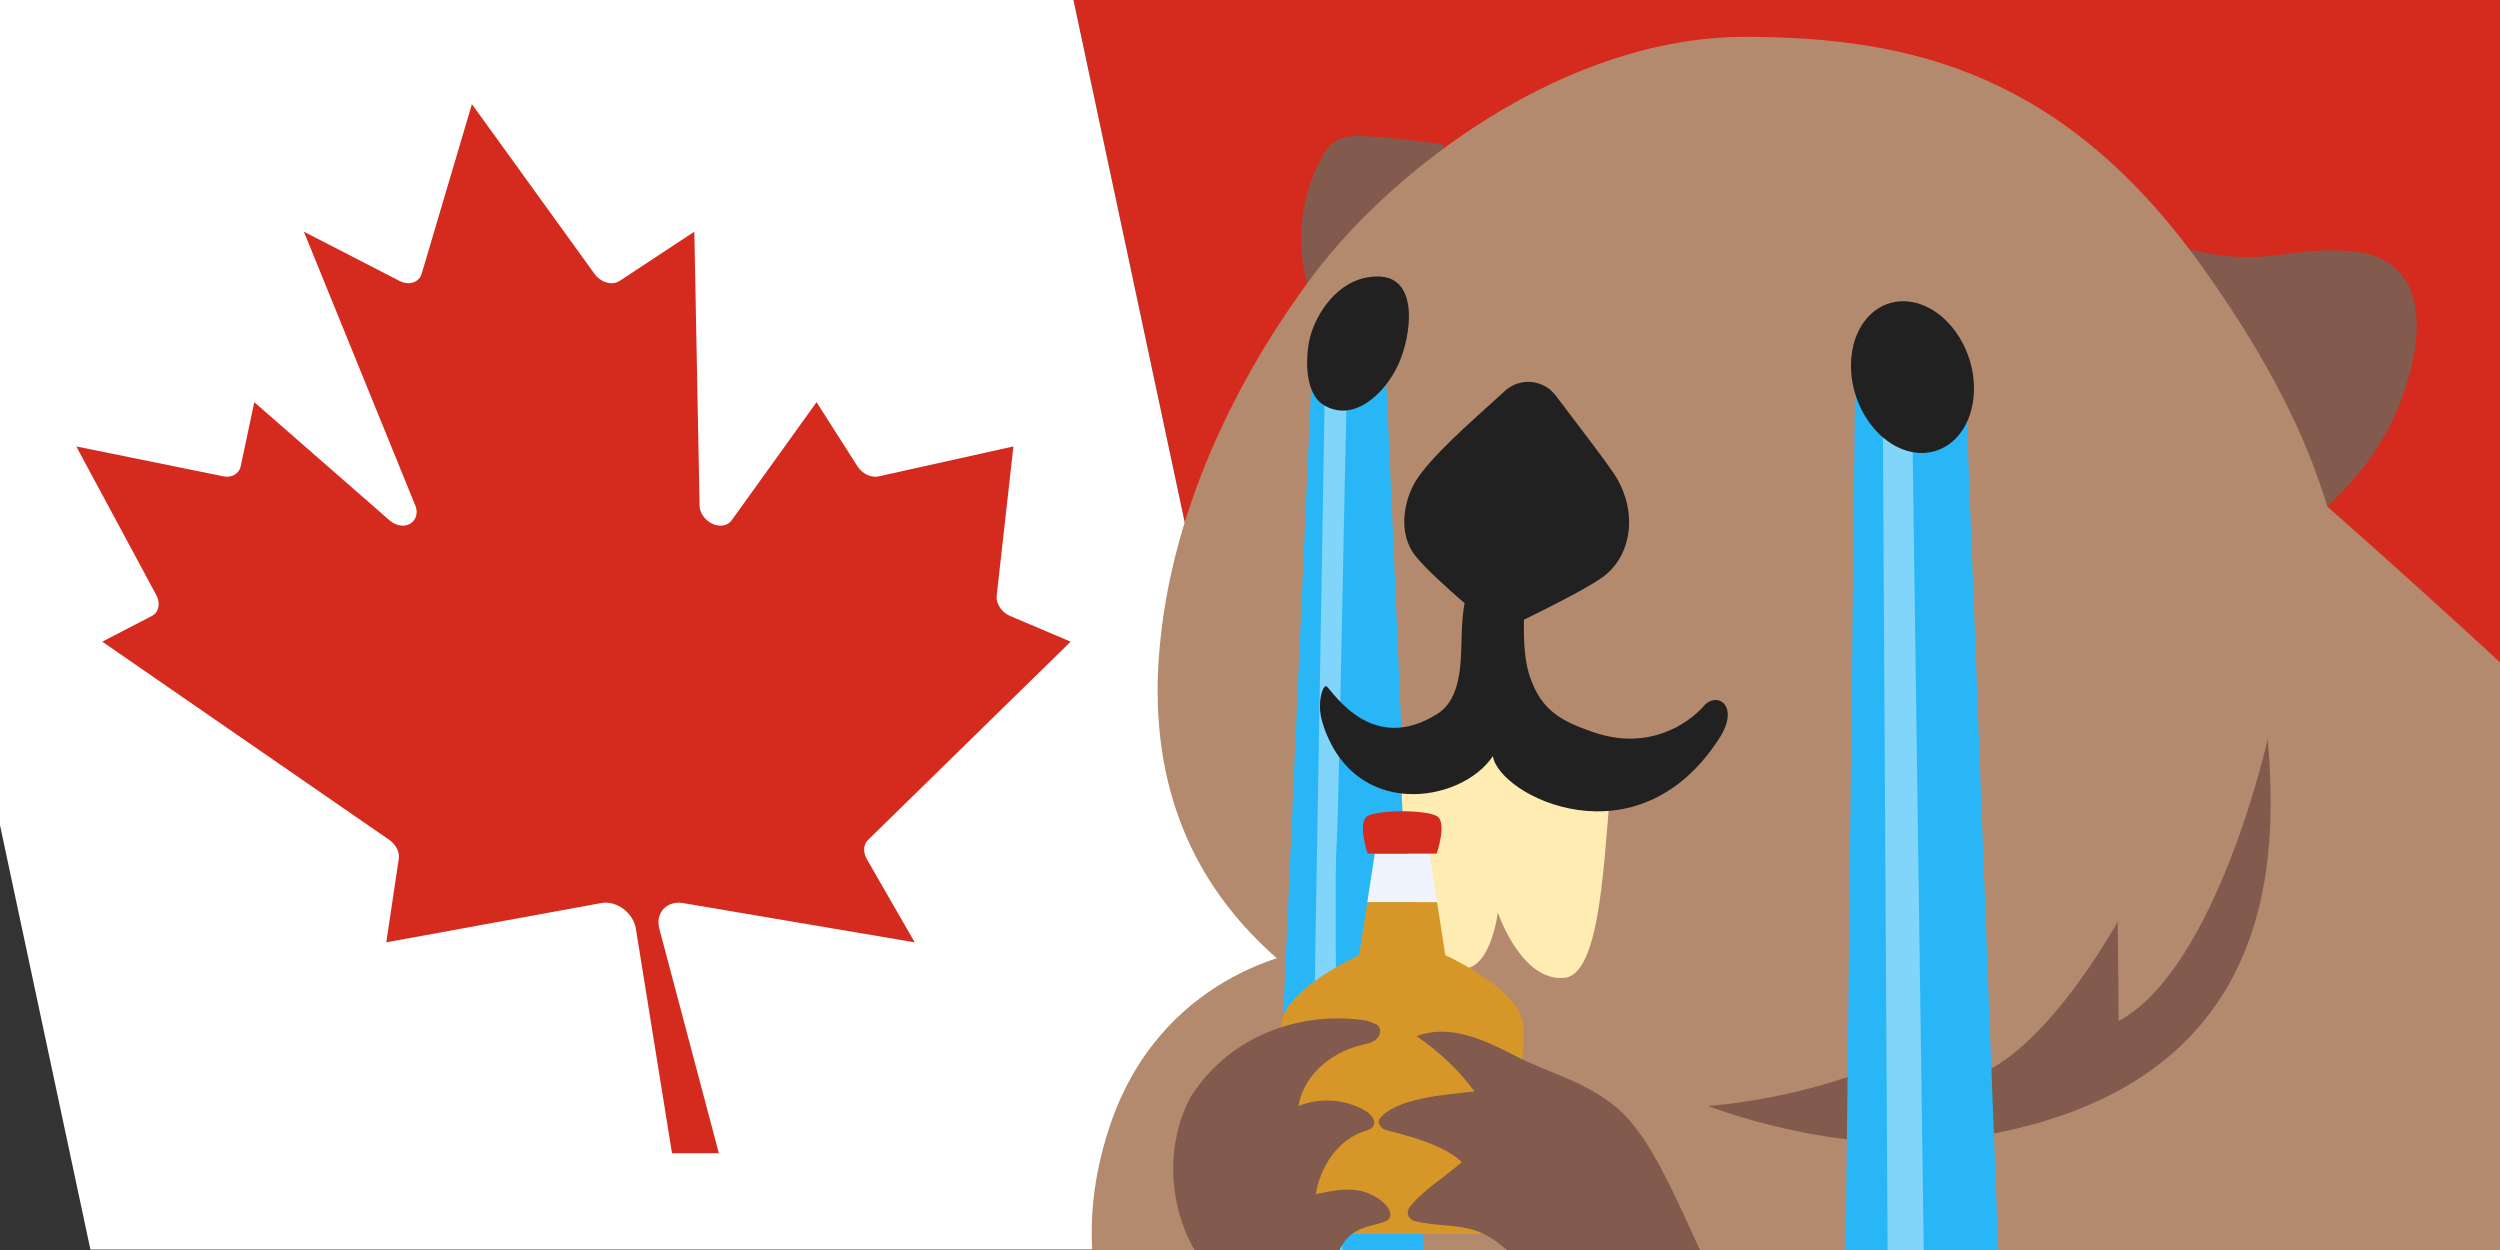 <?xml version="1.0" encoding="UTF-8" standalone="no"?>
<!DOCTYPE svg PUBLIC "-//W3C//DTD SVG 1.1//EN" "http://www.w3.org/Graphics/SVG/1.1/DTD/svg11.dtd">
<svg width="100%" height="100%" viewBox="0 0 1000 500" version="1.1" xmlns="http://www.w3.org/2000/svg" xmlns:xlink="http://www.w3.org/1999/xlink" xml:space="preserve" xmlns:serif="http://www.serif.com/" style="fill-rule:evenodd;clip-rule:evenodd;stroke-linejoin:round;stroke-miterlimit:2;">
    <rect x="0" y="0" width="1000" height="500" fill="#333333" stroke="none"/>
    <g transform="matrix(1,0,0,1,37.412,-1.13687e-13)">
        <g id="Flag" transform="matrix(0.833,0,0,0.833,-251.833,0)">
            <g>
                <g transform="matrix(1.694,0,0,1.2,-101.072,1.36424e-13)">
                    <path d="M947.801,-0C965.201,166.667 982.6,333.333 1000,500L591.369,500C566.222,333.333 541.076,166.667 515.929,-0L947.801,-0Z" style="fill:rgb(213,43,30);"/>
                </g>
                <g transform="matrix(1.468,0,0,1.2,-567.317,1.36424e-13)">
                    <path d="M912.939,-0C941.959,166.667 970.98,333.333 1000,500L591.369,500C562.349,333.333 533.328,166.667 504.308,-0L912.939,-0Z" style="fill:white;"/>
                </g>
                <g transform="matrix(1.2,0,0,1.2,301,0)">
                    <path d="M251.33,461.458C245.08,461.458 238.83,461.458 232.58,461.458C227.758,431.493 222.937,401.528 218.115,371.563C218.089,371.41 218.061,371.258 218.028,371.107C216.879,365.712 211.584,361.211 206.024,361.211C205.473,361.211 204.921,361.257 204.378,361.354C175.668,366.597 146.959,371.84 118.25,377.083C119.91,365.972 121.571,354.861 123.231,343.75C123.697,340.774 121.916,337.799 119.528,336.146C81.217,309.687 42.906,283.229 4.596,256.771C11.224,253.333 17.853,249.896 24.482,246.458C27.527,244.858 27.765,240.995 26.27,238.229C15.58,218.368 4.89,198.507 -5.799,178.646C13.871,182.639 33.541,186.632 53.211,190.625C56.161,191.214 59.301,189.772 59.972,186.667C61.791,178.09 63.609,169.514 65.428,160.937C83.474,176.701 101.52,192.465 119.566,208.229C121.044,209.502 122.961,210.342 124.93,210.342C128.608,210.342 131.012,207.108 130.258,203.571C130.165,203.134 130.031,202.706 129.864,202.292C114.998,165.764 100.132,129.236 85.266,92.708C98.019,99.271 110.771,105.833 123.523,112.396C124.637,112.976 125.885,113.325 127.145,113.325C129.53,113.325 131.729,111.931 132.403,109.583C139.108,86.944 145.812,64.306 152.517,41.667C168.868,64.306 185.219,86.944 201.57,109.583C203.12,111.757 205.711,113.325 208.423,113.325C209.558,113.325 210.7,113.031 211.648,112.396C221.604,105.833 231.56,99.271 241.516,92.708C242.215,129.236 242.914,165.764 243.614,202.292C243.622,202.722 243.675,203.15 243.764,203.571C244.549,207.256 248.177,210.342 251.978,210.342C253.698,210.342 255.405,209.639 256.441,208.229C267.77,192.465 279.099,176.701 290.428,160.938C295.901,169.514 301.374,178.09 306.847,186.667C308.587,189.377 312.026,191.338 315.295,190.625C333.263,186.632 351.232,182.639 369.201,178.646C366.974,198.507 364.747,218.368 362.52,238.229C362.118,241.739 364.698,245.12 367.815,246.458C375.909,249.896 384.002,253.333 392.096,256.771C365.059,283.229 338.022,309.687 310.986,336.146C308.923,338.171 309.16,341.411 310.523,343.75C316.918,354.861 323.313,365.972 329.708,377.083C298.764,371.84 267.821,366.597 236.878,361.354C236.313,361.261 235.742,361.211 235.17,361.211C231.81,361.211 228.672,363.134 227.583,366.406C227.079,367.92 227.052,369.554 227.382,371.107C227.415,371.259 227.451,371.411 227.49,371.563C235.437,401.528 243.383,431.493 251.33,461.458Z" style="fill:rgb(213,43,30);"/>
                </g>
            </g>
        </g>
    </g>
    <g id="Crying-beaver-2" serif:id="Crying beaver 2" transform="matrix(1.231,0,0,1.231,-115.915,-19.405)">
        <g id="Beaver" transform="matrix(7.979,0,0,7.979,424.749,-2.9)">
            <path d="M17.36,8.23C16.33,8.07 15.3,7.95 14.26,7.89C13.83,7.86 13.36,7.85 12.99,8.07C12.68,8.25 12.48,8.57 12.32,8.89C11.42,10.63 11.31,12.76 12.03,14.58C12.21,15.03 12.56,15.53 13.03,15.45C13.22,15.42 13.37,15.3 13.52,15.18C15,14.02 16.37,12.73 17.6,11.32C17.81,11.08 18.01,10.69 17.76,10.48" style="fill:rgb(130,91,78);fill-rule:nonzero;"/>
            <path d="M47.3,12.38C50.76,13.35 51.62,12.36 54.22,12.56C57.55,12.81 57.15,15.96 56.66,17.7C56.03,19.93 54.79,21.74 53.02,23.23C52.72,23.48 52.38,23.74 51.98,23.77C51.51,23.81 51.08,23.52 50.72,23.22C48.36,21.29 46.86,18.34 46.69,15.3" style="fill:rgb(130,91,78);fill-rule:nonzero;"/>
            <g transform="matrix(0.125,0,0,0.125,-53.355,0.363)">
                <path d="M494.784,502.022L512.866,483.94L494.784,502.022C481.265,491.394 435.14,449.26 456.71,383.386C457.025,382.42 457.352,381.47 457.689,380.535L513.408,436.254L513.408,484.786L513.408,436.254L457.689,380.535C475.649,330.675 522.78,325.216 522.78,325.216L652.366,327.769L831.107,161.158C831.107,161.158 955.028,267.764 1015.35,336.547C1075.68,405.33 1142.39,537.071 1134.88,612.317C1127.38,687.644 1085.41,748.208 1058.44,777.253C1031.47,806.298 927.02,878.513 814.988,858.006C702.956,837.498 671.677,834.306 575.843,748.128C480.01,661.95 498.362,504.674 498.362,504.674C498.362,504.674 497.019,503.778 494.784,502.022Z" style="fill:rgb(179,138,109);"/>
            </g>
            <path d="M48.27,13.23C42.68,5.39 36.47,3.84 29.64,3.84C22.27,3.84 15.28,9.25 12.06,13.53C9.46,17 6.22,22.64 5.76,29.13C5.4,34.23 7.02,39 12.06,42.53C17.1,46.06 37.13,50.27 45.35,44.62C52.55,39.67 54.99,33.02 54.27,27.44C53.76,23.43 52.6,19.3 48.27,13.23Z" style="fill:rgb(179,138,109);fill-rule:nonzero;"/>
            <path d="M39.09,42.94L38.36,46.31C41.49,45.93 44.81,39.87 44.81,39.87L44.85,43.92C48.85,41.75 50.92,32.43 50.92,32.43C51.28,36.95 51.68,47.01 38.16,48.76C33.26,49.4 28.13,47.38 28.13,47.38C28.13,47.38 35.75,46.88 39.09,42.94Z" style="fill:rgb(130,91,78);fill-rule:nonzero;"/>
        </g>
        <g id="cry-right" serif:id="cry right" transform="matrix(2.856,0,0,2.856,460.98,0.657)">
            <path d="M111.74,161.427C111.74,158.357 106.19,155.807 99.22,155.647L95.379,54.127L95.319,52.67C95.109,52.51 94.899,52.32 94.729,52.11C94.729,52.11 94.669,52.03 94.549,51.89C94.489,51.82 94.419,51.73 94.339,51.62C94.249,51.51 94.159,51.39 94.079,51.33C93.909,51.16 93.699,50.95 93.459,50.71C93.209,50.46 92.909,50.19 92.599,49.92C91.959,49.38 92.95,48.88 92.15,48.53C91.35,48.2 90.54,48 89.71,48.01L89.58,48.01L89.29,48.02C89.03,48.02 89.08,48.04 89,48.05C88.93,48.04 88.65,48.11 88.46,48.14C88.06,48.24 87.64,48.36 87.24,48.53C86.44,48.88 82.906,49.013 82.626,49.183L81.41,160.917C76.88,162.287 71.92,164.587 71.92,167.157C71.92,171.347 79.75,174.757 89.41,174.757C99.07,174.757 106.9,171.367 106.9,167.177C106.9,166.757 106.8,166.357 106.65,165.957C109.75,164.897 111.74,163.267 111.74,161.427Z" style="fill:rgb(41,182,246);fill-rule:nonzero;"/>
            <path d="M86.38,157.297C86.47,160.547 84.51,163.487 81.49,164.697C77.82,166.167 74.32,168.237 79.56,169.477C79.56,169.477 83.51,171.417 85.52,170.407C86.42,169.957 86.11,169.217 85.49,168.547C84.81,167.817 85.15,166.637 86.12,166.417L86.98,166.227C89.16,165.747 90.69,163.777 90.63,161.547L89.02,45.49L85.73,45.22L86.38,157.297Z" style="fill:rgb(129,212,250);fill-rule:nonzero;"/>
        </g>
        <g id="cry-left" serif:id="cry left" transform="matrix(2.856,0,0,2.856,424.039,-2.435)">
            <path d="M46.88,159.166C46.88,159.166 42.299,49.579 42.179,49.429C42.119,49.359 42.049,49.269 41.969,49.159C41.879,49.049 41.789,48.929 41.709,48.869C41.539,48.699 41.329,48.489 41.089,48.249C40.839,47.999 40.539,47.729 40.229,47.459C39.589,46.919 41.63,46.419 40.83,46.069C40.03,45.739 39.22,45.539 38.39,45.549L38.26,45.549L37.97,45.559C37.71,45.559 37.76,45.579 37.68,45.589C37.61,45.579 37.33,45.649 37.14,45.679C36.74,45.779 36.32,45.899 35.92,46.069C35.12,46.419 34.36,46.919 33.72,47.459C33.09,47.999 34.311,48.529 33.951,48.929C33.591,49.339 33.381,49.569 33.381,49.569L33.781,49.909C33.751,49.939 33.721,49.959 33.691,49.989L29.08,153.886C22.1,154.046 16.56,156.576 16.56,159.646C16.56,161.486 18.55,163.136 21.64,164.186C21.49,164.586 21.39,164.996 21.39,165.416C21.39,169.606 29.22,173.006 38.88,173.006C48.54,173.006 56.37,169.586 56.37,165.396C56.37,162.826 51.4,160.536 46.88,159.166Z" style="fill:rgb(41,182,246);fill-rule:nonzero;"/>
            <path d="M35.25,49.14L33.5,153.076C33.45,154.686 32.1,155.946 30.5,155.876C28.42,155.786 25.57,156.026 23.23,157.476C21.97,158.256 21.45,160.246 22.6,161.356C23.86,162.566 27.16,161.516 28.81,161.346C29.53,161.276 30.48,161.346 30.67,162.046C30.78,162.446 30.54,162.876 30.21,163.116C29.88,163.366 29.47,163.466 29.07,163.586C28.41,163.776 27.75,164.006 27.23,164.456C26.72,164.906 26.39,165.626 26.57,166.286C26.81,167.136 27.75,167.546 28.58,167.836C30.04,168.366 31.53,168.896 33.08,168.966C33.17,167.866 31.46,167.106 31.8,166.056C31.92,165.686 32.27,165.446 32.62,165.276C33.56,164.836 34.63,164.746 35.64,164.506C37.3,164.116 40.3,163.276 39.52,160.996C39.26,160.246 38.73,159.636 38.28,158.976C36.59,156.476 36.26,105.6 36.56,102.6C36.8,100.26 37.4,63.23 37.8,48C37.9,44.35 36.71,47.71 35.52,47.8C35.42,47.93 35.35,49.02 35.25,49.14Z" style="fill:rgb(129,212,250);fill-rule:nonzero;"/>
        </g>
        <g id="Beaver-FG" serif:id="Beaver FG" transform="matrix(7.979,0,0,7.979,425.749,-2.9)">
            <g transform="matrix(0.125,0,0,0.125,-45.265,-1.729)">
                <path d="M439.4,434.062L439.66,510.331L406.772,486.561L400.965,430.97L439.4,434.062Z" style="fill:rgb(179,138,109);"/>
            </g>
            <g transform="matrix(0.952,-0.305,0.305,0.952,-3.667,11.93)">
                <ellipse cx="36.34" cy="17.7" rx="2.43" ry="3.15" style="fill:rgb(33,33,33);"/>
            </g>
            <path d="M15.62,32.75C15.1,36.39 16.71,41.87 18.06,41.79C19.18,41.72 19.44,39.5 19.44,39.5C19.44,39.5 20.4,42.34 22.16,42.16C23.84,41.98 23.76,35.97 24.19,33.03L18.49,30.7L15.62,32.75Z" style="fill:rgb(255,236,179);fill-rule:nonzero;"/>
            <path d="M11.84,15.91C12.17,14.89 13.1,13.56 14.61,13.6C16.22,13.65 15.94,15.96 15.39,17.18C14.83,18.4 13.54,19.58 12.33,18.82C11.5,18.3 11.61,16.63 11.84,15.91Z" style="fill:rgb(33,33,33);fill-rule:nonzero;"/>
            <path d="M21.8,18.45C21.3,17.79 20.35,17.7 19.74,18.25C18.21,19.64 16.73,20.92 16.09,21.94C15.67,22.63 15.3,24.02 16.11,25.01C16.92,26 19.47,28.07 19.47,28.07C19.47,28.07 22.7,26.56 23.7,25.85C24.91,24.98 25.18,23.13 24.15,21.6C23.74,20.99 22.6,19.51 21.8,18.45Z" style="fill:rgb(33,33,33);fill-rule:nonzero;"/>
            <path d="M28.47,32.39C29.31,31.08 28.37,30.46 27.82,31.1C27.2,31.81 25.56,32.94 23.31,32.15C22.06,31.71 21.22,31.31 20.74,29.88C20.4,28.86 20.52,27.49 20.53,26.43C20.53,25.95 18.39,25.9 18.25,26.3C17.96,27.12 17.98,27.97 17.95,28.83C17.92,29.78 17.79,30.91 16.98,31.41C14.34,33.08 12.78,30.58 12.47,30.29C12.34,30.17 12.04,30.94 12.3,31.77C13.54,35.78 17.97,35.05 19.24,33.13C19.47,34.73 25.12,37.62 28.47,32.39Z" style="fill:rgb(33,33,33);fill-rule:nonzero;"/>
        </g>
        <g id="Maple-syrup" serif:id="Maple syrup" transform="matrix(0.28,0,0,0.28,409.793,174.473)">
            <g transform="matrix(1,0,0,1,25.581,-46.661)">
                <path d="M514.852,526.682L524.419,588.261C524.419,588.261 608.421,626.754 614.419,665.922C622.677,719.846 573.964,911.8 573.964,911.8L374.875,911.8C374.875,911.8 326.162,719.846 334.419,665.922C340.417,626.754 424.419,588.261 424.419,588.261L433.917,526.682L514.852,526.682Z" style="fill:rgb(215,151,40);"/>
            </g>
            <g transform="matrix(1,0,0,1,25.581,-46.661)">
                <path d="M433.917,526.682L442.626,470.464L506.154,470.464L514.852,526.682L433.917,526.682Z" style="fill:rgb(240,244,255);"/>
            </g>
            <g transform="matrix(1,0,0,1,25.581,-46.661)">
                <path d="M434.39,470.464C434.39,470.464 421.635,433.748 434.419,426.768C447.757,419.485 501.091,419.485 514.419,426.768C527.201,433.752 514.39,470.464 514.39,470.464L434.39,470.464Z" style="fill:rgb(213,43,30);"/>
            </g>
        </g>
        <g id="Beaver-Hands" serif:id="Beaver Hands">
            <g transform="matrix(7.979,0,0,7.979,424.749,-2.9)">
                <path d="M41.53,67.39C28.73,63.07 28.19,50.32 24.25,47.32C22.91,46.29 21.62,46.04 20.26,45.33C19.01,44.68 17.57,44.02 16.26,44.54C17.16,45.15 17.97,45.91 18.62,46.79C17.32,46.92 15.39,47.08 14.75,47.9C14.64,48.04 14.79,48.26 14.95,48.34C15.11,48.42 17.25,48.81 18.1,49.67C17.42,50.25 16.64,50.73 16.05,51.4C15.71,51.78 16.02,52.02 16.16,52.06C17.08,52.31 18.11,52.16 18.97,52.58C19.83,53 20.46,53.79 21.22,54.35C22.14,55.04 23.29,55.42 24.45,55.42C26.37,59.43 28.87,62.77 32.12,65.79C35.12,68.58 38.82,70.57 42.93,71.32C55.86,73.68 61.6,60.52 61.6,60.52C61.6,60.52 52.41,71.06 41.53,67.39Z" style="fill:rgb(130,91,78);fill-rule:nonzero;"/>
            </g>
            <g transform="matrix(7.979,0,0,7.979,425.749,-2.9)">
                <path d="M6.93,47.01C8.63,44.35 11.63,43.52 14.07,43.9C14.18,43.92 14.48,44.03 14.56,44.1C14.72,44.25 14.65,44.54 14.47,44.68C14.3,44.82 14.06,44.85 13.85,44.91C12.63,45.21 11.53,46.14 11.32,47.38C12.19,47.02 13.23,47.1 14.04,47.57C14.26,47.7 14.5,47.96 14.37,48.19C14.3,48.32 14.13,48.37 13.98,48.42C12.92,48.76 12.2,49.87 12.03,50.97C12.6,50.85 13.19,50.72 13.77,50.82C14.35,50.92 15.12,51.41 15.06,51.86C14.99,52.34 13.69,52.02 13.1,53.05C12.69,53.77 12.47,54.64 11.83,55.16C11.24,55.64 10.39,55.74 9.66,55.52C8.93,55.31 8.3,54.82 7.8,54.25C6.09,52.3 5.72,49.29 6.93,47.01" style="fill:rgb(130,91,78);fill-rule:nonzero;"/>
            </g>
        </g>
    </g>
</svg>
